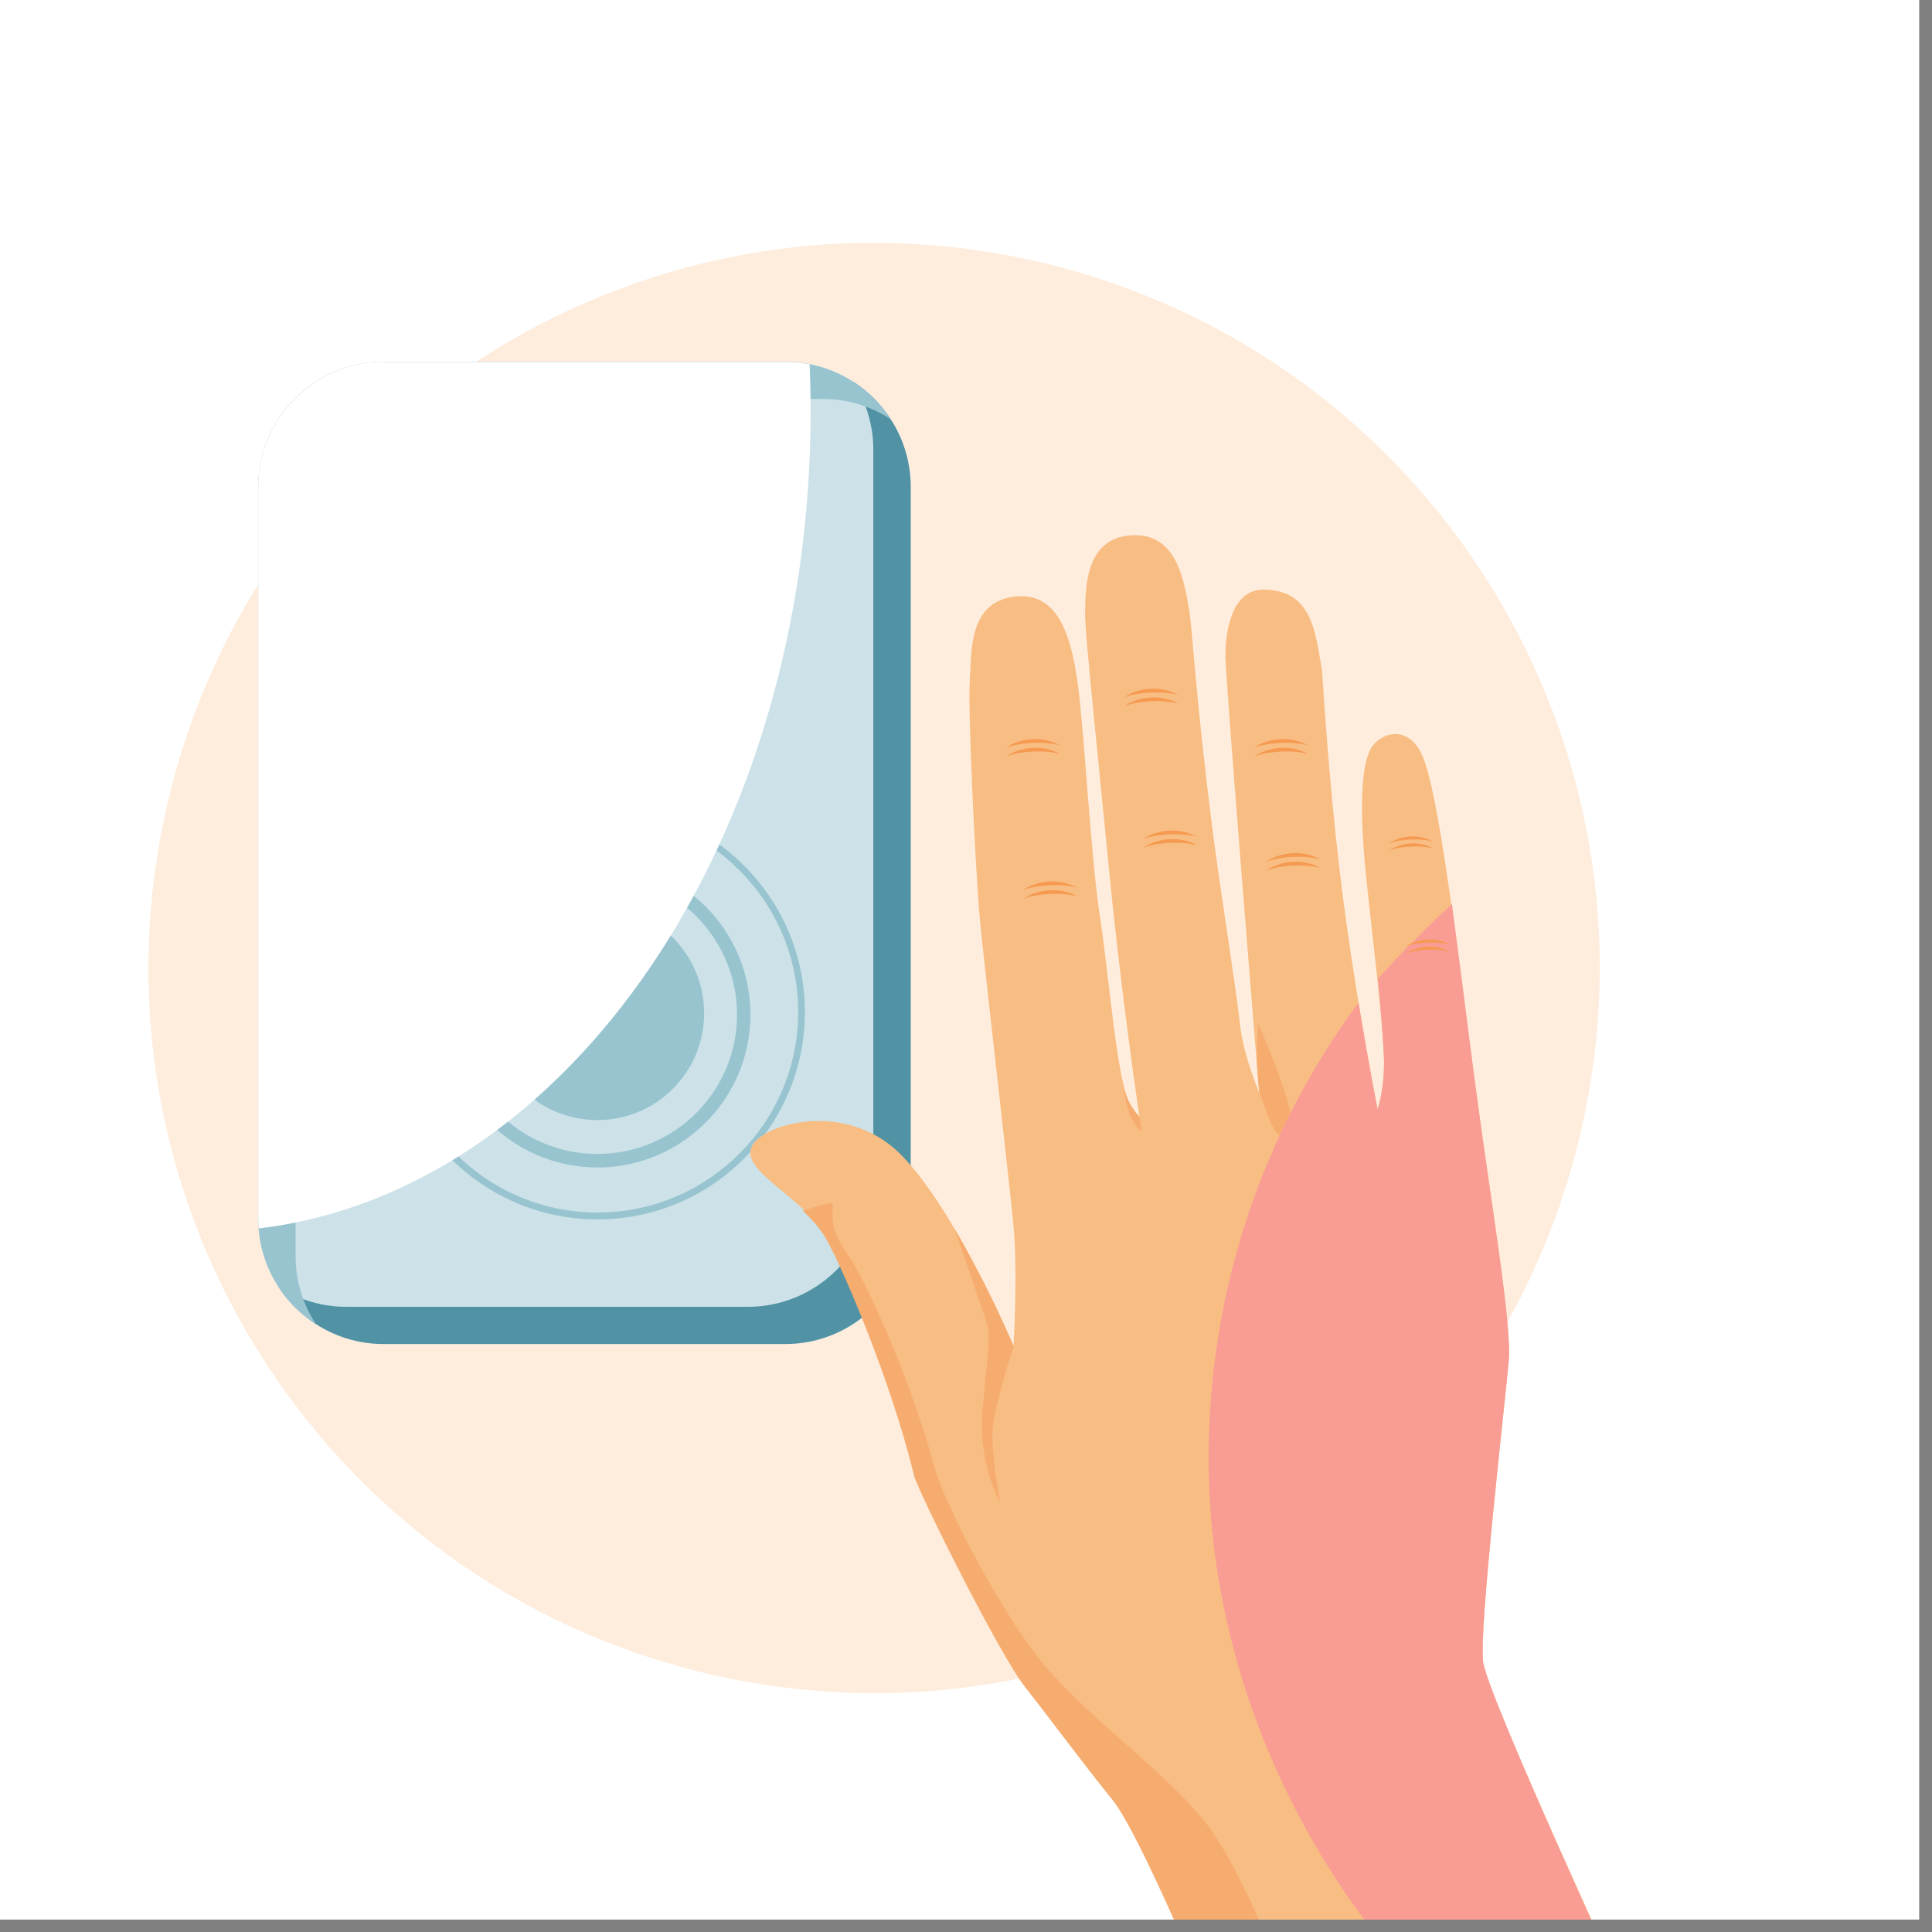 <svg width="151" height="151" viewBox="0 0 151 151" fill="none" xmlns="http://www.w3.org/2000/svg">
<rect x="0" y="0" width="151" height="151" fill="#808080" stroke="none"/>
<g clip-path="url(#clip0_69_33858)">
<path d="M73.84 126.15C102.47 126.15 125.68 102.94 125.68 74.31C125.68 45.68 102.47 22.47 73.84 22.47C45.21 22.47 22 45.68 22 74.31C22 102.94 45.21 126.15 73.84 126.15Z" fill="#E3EFF2"/>
<path d="M117.02 120.38L120.42 117.24L121.36 51.24L119.65 48.77L117.02 120.38Z" fill="#001C22"/>
<path d="M116.99 46.93H80.44C78.88 46.93 77.62 48 77.62 49.33L80 118.84C80 120.16 81.26 121.24 82.82 121.24H115.06C116.61 121.24 117.88 120.16 117.88 118.84L119.82 49.33C119.82 48 118.56 46.93 117 46.93H116.99Z" fill="#66A9B9"/>
<path d="M116.2 53.92H81.49V89.4H116.2V53.92Z" fill="#001C22"/>
<path d="M113.91 59.29H83.96V79.03H113.91V59.29Z" fill="#1C353B"/>
<path d="M121.083 51.121L120.402 117.238L121.102 117.245L121.783 51.129L121.083 51.121Z" fill="#006F8A"/>
<g style="mix-blend-mode:soft-light">
<path d="M81.49 79.45C81.86 79.45 82.22 79.47 82.59 79.47C101.15 79.47 116.19 68.26 116.19 54.43C116.19 54.26 116.18 54.09 116.17 53.92H81.49V79.45Z" fill="#A39F96"/>
</g>
<path d="M40.21 46.93C40.21 46.93 30.7 68.47 30.04 78.42C29.38 88.37 35.62 104.99 35.62 104.99H55.3C55.3 104.99 59.78 88.15 58.91 85.31C58.04 82.47 49.9 50.43 48.72 50.21C47.54 49.99 40.22 46.93 40.22 46.93H40.21Z" fill="#F8BD83"/>
<path d="M36.93 59.01C36.93 59.01 37.43 69.31 39.1 72.95C40.77 76.59 43.18 77.11 44.56 76.18C45.94 75.25 49.02 63.72 49.02 63.72L36.94 59.01H36.93Z" fill="#F7AC6F"/>
<path d="M47.82 66.75L59.9 75.42C61.76 76.75 64.37 76.32 65.7 74.47C67.03 72.61 66.6 70 64.75 68.67L52.67 60C50.81 58.67 48.2 59.1 46.87 60.95C45.54 62.81 45.97 65.42 47.82 66.75Z" fill="#F7AC6F"/>
<path d="M50.45 59.53L62.53 68.2C64.39 69.53 67 69.1 68.33 67.25C69.66 65.39 69.23 62.78 67.38 61.45L55.3 52.78C53.44 51.45 50.83 51.88 49.5 53.73C48.17 55.59 48.6 58.2 50.45 59.53Z" fill="#F7AC6F"/>
<path d="M55.06 150H30.28L34.28 98.98H56.59L55.06 150Z" fill="#F8BD83"/>
<path d="M66.735 20.794L30.808 51.545C30.124 52.13 30.044 53.159 30.629 53.843L47.614 73.687C48.199 74.371 49.228 74.451 49.912 73.865L85.839 43.115C86.523 42.53 86.603 41.501 86.018 40.817L69.033 20.973C68.448 20.289 67.419 20.209 66.735 20.794Z" fill="#006F8A"/>
<path d="M66.73 20.8L30.81 51.54C30.38 51.91 30.19 52.45 30.25 52.97C30.33 52.67 30.5 52.4 30.76 52.18L66.68 21.44C67.37 20.85 68.4 20.93 68.99 21.62L85.97 41.46C86.19 41.72 86.32 42.02 86.35 42.34C86.5 41.83 86.4 41.26 86.02 40.82L69.04 20.98C68.45 20.29 67.42 20.21 66.73 20.8Z" fill="#3A90A5"/>
<path style="mix-blend-mode:multiply" d="M49.97 73.23C49.28 73.82 48.25 73.74 47.66 73.05L30.68 53.21C30.46 52.95 30.33 52.65 30.3 52.33C30.15 52.84 30.25 53.42 30.63 53.85L47.61 73.69C48.2 74.38 49.23 74.46 49.92 73.87L85.84 43.13C86.27 42.76 86.46 42.22 86.4 41.7C86.32 42 86.15 42.27 85.89 42.49L49.97 73.23Z" fill="url(#paint0_linear_69_33858)"/>
<path d="M30.63 53.85L47.61 73.69C47.85 73.98 48.18 74.15 48.52 74.22C58.02 62.34 59.75 45.99 53.13 32.45L30.82 51.55C30.13 52.14 30.05 53.17 30.64 53.86L30.63 53.85Z" fill="#3A90A5"/>
<path d="M78.182 40.535L70.881 46.783C70.537 47.078 70.496 47.596 70.791 47.94L72.13 49.505C72.425 49.849 72.943 49.889 73.287 49.594L80.588 43.346C80.932 43.051 80.972 42.533 80.677 42.19L79.338 40.624C79.043 40.28 78.526 40.24 78.182 40.535Z" fill="#228299"/>
<path d="M55.665 60.775L54.472 61.796C54.363 61.889 54.351 62.053 54.444 62.162L55.4 63.279C55.493 63.388 55.657 63.401 55.766 63.308L56.959 62.287C57.068 62.193 57.081 62.029 56.988 61.92L56.032 60.803C55.938 60.694 55.774 60.681 55.665 60.775Z" fill="#66A9B9"/>
<path d="M56.07 100.29C56.07 100.29 61.32 90.89 61.32 84.98C61.32 79.07 56.29 70.5 56.07 66.17C55.94 63.67 56.63 58.79 55.85 55C55.09 51.31 53.32 49.5 51.38 49.5C49.56 49.5 47.96 51.66 47.48 55.12C46.91 59.17 47.9 63.08 47.76 65.3C47.44 70.53 43.17 77.11 42.73 84.54C42.29 91.97 44.26 98.97 46.01 98.97C47.76 98.97 51.7 104.22 56.07 100.28V100.29Z" fill="#F8BD83"/>
<path d="M52.14 49.14H51.25C49.858 49.14 48.73 50.268 48.73 51.66V54.49C48.73 55.882 49.858 57.01 51.25 57.01H52.14C53.532 57.01 54.66 55.882 54.66 54.49V51.66C54.66 50.268 53.532 49.14 52.14 49.14Z" fill="#FACC9F"/>
<path d="M49.17 62C49.17 62 50.23 61.35 51.79 61.43C53.35 61.51 54.28 62.26 54.28 62.26C54.28 62.26 53.41 61.86 51.74 61.78C50.07 61.7 49.17 62 49.17 62Z" fill="#F59A50"/>
<path d="M49.13 62.82C49.13 62.82 50.19 62.17 51.75 62.25C53.31 62.33 54.24 63.08 54.24 63.08C54.24 63.08 53.37 62.68 51.7 62.6C50.03 62.52 49.13 62.82 49.13 62.82Z" fill="#F59A50"/>
<path d="M61.31 84.98C61.31 84.73 61.29 84.47 61.27 84.21L61.15 84.18C61.15 84.18 59.37 93.71 54.37 97.48C49.37 101.25 43.42 100.66 42.96 101.96C42.5 103.25 52.88 103.75 53 105.5C53.12 107.22 49.13 148.69 49 150H55.04L56.55 99.33C57.87 96.79 61.29 89.75 61.29 84.98H61.31Z" fill="#F7AC6F"/>
<g clip-path="url(#clip1_69_33858)">
<path d="M150 -7H-14V157H150V-7Z" fill="white"/>
<path d="M123.504 88.673C130.698 58.214 111.821 27.694 81.341 20.504C50.861 13.315 20.321 32.18 13.127 62.639C5.933 93.099 24.81 123.619 55.29 130.808C85.769 137.997 116.31 119.133 123.504 88.673Z" fill="#FEEDDD"/>
<path d="M61.388 28.275H29.983C24.576 28.275 20.193 32.655 20.193 38.058V95.261C20.193 100.664 24.576 105.044 29.983 105.044H61.388C66.794 105.044 71.177 100.664 71.177 95.261V38.058C71.177 32.655 66.794 28.275 61.388 28.275Z" fill="#CCE2E8"/>
<path d="M66.682 29.849C67.677 31.379 68.257 33.194 68.257 35.14V92.353C68.257 97.731 63.849 102.137 58.467 102.137H27.052C25.105 102.137 23.289 101.557 21.758 100.562C23.508 103.252 26.538 105.044 29.973 105.044H61.388C66.769 105.044 71.178 100.639 71.178 95.261V38.047C71.178 34.615 69.384 31.587 66.693 29.838L66.682 29.849Z" fill="#5192A4"/>
<path d="M24.678 103.47C23.683 101.94 23.103 100.125 23.103 98.18V40.966C23.103 35.588 27.511 31.183 32.893 31.183H64.308C66.255 31.183 68.071 31.762 69.603 32.757C67.852 30.067 64.822 28.275 61.388 28.275H29.973C24.591 28.275 20.183 32.68 20.183 38.058V95.272C20.183 98.704 21.977 101.732 24.667 103.481L24.678 103.47Z" fill="#98C4D0"/>
<path fill-rule="evenodd" clip-rule="evenodd" d="M55.032 79.192C55.032 83.805 51.302 87.543 46.686 87.543C42.07 87.543 38.318 83.805 38.318 79.192C38.318 74.579 42.059 70.841 46.686 70.841C51.313 70.841 55.032 74.579 55.032 79.192Z" fill="#98C4D0"/>
<path d="M46.698 91.249C40.102 91.249 34.731 85.882 34.731 79.301C34.731 72.721 40.102 67.343 46.698 67.343C53.294 67.343 58.653 72.71 58.653 79.301C58.653 85.893 53.283 91.249 46.698 91.249ZM46.698 68.403C40.67 68.403 35.781 73.289 35.781 79.301C35.781 85.314 40.67 90.189 46.698 90.189C52.725 90.189 57.603 85.303 57.603 79.301C57.603 73.3 52.714 68.403 46.698 68.403Z" fill="#98C4D0"/>
<path d="M46.697 95.305C37.75 95.305 30.476 88.035 30.476 79.105C30.476 70.174 37.75 62.905 46.697 62.905C55.645 62.905 62.908 70.174 62.908 79.105C62.908 88.035 55.634 95.305 46.697 95.305ZM46.697 63.419C38.045 63.419 31.012 70.458 31.012 79.094C31.012 87.729 38.056 94.769 46.697 94.769C55.339 94.769 62.383 87.74 62.383 79.094C62.383 70.447 55.35 63.419 46.697 63.419Z" fill="#98C4D0"/>
<g style="mix-blend-mode:soft-light">
<path d="M29.973 28.275C24.591 28.275 20.183 32.68 20.183 38.058V95.272C20.183 95.523 20.204 95.764 20.215 96.015C44.389 93.129 63.357 65.638 63.357 32.123C63.357 30.898 63.324 29.674 63.28 28.472C62.667 28.351 62.033 28.286 61.377 28.286H29.962L29.973 28.275Z" fill="white"/>
</g>
<path d="M94.903 157C94.903 157 89.27 143.347 87.104 140.68C84.938 138.013 81.777 133.739 80.311 131.913C78.309 129.41 71.889 116.511 71.593 115.33C69.679 107.46 65.632 98.223 64.549 96.54C62.591 93.501 58.041 91.577 58.708 89.708C59.364 87.882 66.047 85.871 70.379 90.211C74.711 94.539 79.217 105.208 79.217 105.208C79.217 105.208 79.556 99.546 79.217 95.873C78.878 92.2 76.92 75.432 76.592 71.934C76.264 68.436 75.63 55.461 75.794 53.296C75.958 51.132 75.586 47.076 79.294 46.628C82.74 46.213 83.735 49.798 84.238 53.46C84.741 57.122 85.266 67.168 85.977 71.682C86.656 76.044 87.301 84.581 88.307 86.243C89.303 87.904 89.029 87.106 89.029 87.106C89.029 87.106 87.673 78.044 86.721 68.381C85.759 58.554 84.763 49.12 84.807 47.995C84.862 46.41 84.599 41.829 88.723 41.829C91.972 41.829 92.562 45.349 92.967 47.831C93.175 49.131 93.47 54.586 94.728 64.544C95.33 69.332 96.577 76.951 96.916 80.078C97.189 82.548 98.414 85.39 98.414 85.39C98.414 85.39 95.833 53.832 95.778 51.35C95.745 49.711 96.139 46.082 98.731 46.082C102.615 46.082 102.812 49.569 103.304 52.258C103.38 52.662 103.741 60.15 104.791 68.764C105.885 77.716 107.668 86.702 107.668 86.702C107.668 86.702 108.259 85.062 108.16 82.559C108.029 79.181 107.242 73.114 106.76 68.37C106.148 62.435 106.498 59.232 107.307 58.259C108.325 57.035 110.228 56.871 111.179 59.09C112.437 62.008 113.761 73.103 115.27 84.537C116.561 94.288 118.169 103.459 117.918 106.378C117.611 109.865 115.588 127.213 115.916 129.88C116.244 132.547 127.587 157.011 127.587 157.011H94.892L94.903 157Z" fill="#F8BD83"/>
<path d="M74.612 96.037C74.612 96.037 76.592 99.437 78.189 102.902C78.561 103.711 79.228 105.219 79.228 105.219C79.228 105.219 77.85 109.406 77.61 111.395C77.369 113.385 78.189 117.44 78.189 117.44C78.189 117.44 76.374 114.445 76.811 109.952C77.249 105.449 77.435 104.323 77.063 103.197C76.691 102.071 74.602 96.026 74.602 96.026L74.612 96.037Z" fill="#F7AC6F"/>
<path d="M107.679 86.702C107.679 86.702 107.636 89.839 108.303 91.337C108.97 92.834 110.425 93.709 111.147 93.337C111.573 93.107 107.679 86.702 107.679 86.702Z" fill="#F7AC6F"/>
<path d="M94.334 142.593C91.206 138.592 86.338 135.291 82.335 130.951C78.331 126.611 73.726 117.167 73.114 114.915C71.068 107.394 67.469 99.677 66.157 97.884C63.51 94.233 67.109 93.282 62.744 94.627C63.368 95.217 63.947 95.851 64.396 96.54C65.479 98.223 69.526 107.46 71.44 115.33C71.725 116.511 78.156 129.421 80.158 131.913C81.624 133.749 84.785 138.013 86.951 140.68C89.117 143.347 94.75 157 94.75 157H101.007C99.705 152.584 96.555 145.424 94.334 142.593Z" fill="#F7AC6F"/>
<path d="M87.793 85.018C87.793 85.018 87.968 86.232 88.274 87.062C88.581 87.893 89.226 88.495 89.226 88.495L89.062 87.281C89.062 87.281 88.581 86.757 88.362 86.363C88.143 85.969 87.793 85.018 87.793 85.018Z" fill="#F7AC6F"/>
<path d="M98.404 85.281C98.404 85.281 99.311 88.025 99.749 88.495C100.187 88.975 100.985 89.26 101.051 88.801C101.357 86.691 98.338 80.023 98.338 80.023C98.338 80.023 98.229 82.122 98.24 82.898C98.24 83.444 98.404 85.281 98.404 85.281Z" fill="#F7AC6F"/>
<g style="mix-blend-mode:soft-light">
<path d="M115.916 129.869C115.587 127.202 117.611 109.854 117.917 106.367C118.169 103.448 116.561 94.277 115.27 84.526C114.647 79.793 114.056 74.94 113.476 70.655C111.332 72.644 109.188 74.798 107.69 76.503C107.92 78.886 108.095 81.083 108.16 82.548C108.259 85.051 107.668 86.691 107.668 86.691C107.668 86.691 106.968 83.182 106.18 78.361C106.18 78.372 106.159 78.394 106.148 78.405C98.808 88.363 94.465 100.65 94.465 113.964C94.465 130.579 101.718 146.124 112.634 156.989H127.51C126.613 154.989 116.222 132.405 115.905 129.858L115.916 129.869Z" fill="#F99C94"/>
</g>
<path d="M97.988 58.445C97.988 58.445 98.819 57.822 100.11 57.767C101.401 57.712 102.232 58.259 102.232 58.259C102.232 58.259 101.488 57.997 100.099 58.062C98.71 58.128 97.988 58.445 97.988 58.445Z" fill="#F59A50"/>
<path d="M98.02 59.123C98.02 59.123 98.852 58.499 100.143 58.445C101.433 58.39 102.265 58.937 102.265 58.937C102.265 58.937 101.521 58.674 100.132 58.74C98.742 58.806 98.02 59.123 98.02 59.123Z" fill="#F59A50"/>
<path d="M108.511 65.933C108.511 65.933 109.189 65.43 110.25 65.375C111.311 65.331 111.989 65.78 111.989 65.78C111.989 65.78 111.377 65.561 110.239 65.616C109.101 65.659 108.511 65.933 108.511 65.933Z" fill="#F59A50"/>
<path d="M108.543 66.479C108.543 66.479 109.222 65.976 110.283 65.922C111.344 65.867 112.022 66.326 112.022 66.326C112.022 66.326 111.409 66.108 110.272 66.162C109.134 66.206 108.543 66.479 108.543 66.479Z" fill="#F59A50"/>
<path d="M109.834 73.989C109.834 73.989 110.512 73.486 111.573 73.431C112.634 73.377 113.312 73.836 113.312 73.836C113.312 73.836 112.7 73.617 111.562 73.672C110.425 73.716 109.834 73.989 109.834 73.989Z" fill="#F59A50"/>
<path d="M109.856 74.546C109.856 74.546 110.534 74.043 111.595 73.989C112.656 73.945 113.334 74.393 113.334 74.393C113.334 74.393 112.722 74.175 111.584 74.229C110.447 74.273 109.856 74.546 109.856 74.546Z" fill="#F59A50"/>
<path d="M87.837 54.51C87.837 54.51 88.668 53.886 89.959 53.832C91.25 53.777 92.081 54.324 92.081 54.324C92.081 54.324 91.337 54.061 89.948 54.127C88.559 54.182 87.837 54.51 87.837 54.51Z" fill="#F59A50"/>
<path d="M87.859 55.187C87.859 55.187 88.69 54.564 89.981 54.51C91.272 54.455 92.103 55.002 92.103 55.002C92.103 55.002 91.359 54.739 89.97 54.805C88.581 54.87 87.859 55.187 87.859 55.187Z" fill="#F59A50"/>
<path d="M78.605 58.445C78.605 58.445 79.436 57.822 80.727 57.767C82.018 57.712 82.849 58.259 82.849 58.259C82.849 58.259 82.105 57.997 80.716 58.062C79.327 58.128 78.605 58.445 78.605 58.445Z" fill="#F59A50"/>
<path d="M78.626 59.123C78.626 59.123 79.458 58.499 80.749 58.445C82.039 58.39 82.871 58.937 82.871 58.937C82.871 58.937 82.127 58.674 80.738 58.74C79.348 58.795 78.626 59.123 78.626 59.123Z" fill="#F59A50"/>
<path d="M79.939 69.573C79.939 69.573 80.771 68.95 82.061 68.895C83.352 68.84 84.184 69.387 84.184 69.387C84.184 69.387 83.44 69.124 82.051 69.19C80.661 69.245 79.939 69.573 79.939 69.573Z" fill="#F59A50"/>
<path d="M79.972 70.25C79.972 70.25 80.803 69.627 82.094 69.573C83.385 69.518 84.216 70.065 84.216 70.065C84.216 70.065 83.472 69.802 82.083 69.868C80.694 69.922 79.972 70.25 79.972 70.25Z" fill="#F59A50"/>
<path d="M89.303 65.594C89.303 65.594 90.134 64.971 91.425 64.916C92.716 64.861 93.547 65.408 93.547 65.408C93.547 65.408 92.803 65.146 91.414 65.211C90.025 65.266 89.303 65.594 89.303 65.594Z" fill="#F59A50"/>
<path d="M89.335 66.26C89.335 66.26 90.167 65.638 91.457 65.583C92.748 65.528 93.58 66.075 93.58 66.075C93.58 66.075 92.836 65.812 91.447 65.878C90.057 65.933 89.335 66.26 89.335 66.26Z" fill="#F59A50"/>
<path d="M98.939 67.354C98.939 67.354 99.771 66.731 101.062 66.676C102.352 66.621 103.184 67.168 103.184 67.168C103.184 67.168 102.44 66.906 101.051 66.971C99.661 67.037 98.939 67.354 98.939 67.354Z" fill="#F59A50"/>
<path d="M98.972 68.031C98.972 68.031 99.803 67.408 101.094 67.354C102.385 67.299 103.216 67.846 103.216 67.846C103.216 67.846 102.472 67.583 101.083 67.649C99.694 67.704 98.972 68.031 98.972 68.031Z" fill="#F59A50"/>
</g>
</g>
<defs>
<linearGradient id="paint0_linear_69_33858" x1="62.125" y1="34.284" x2="53.416" y2="63.97" gradientUnits="userSpaceOnUse">
<stop stop-color="#B3B3B3"/>
<stop offset="0.16" stop-color="#C2C2C2"/>
<stop offset="0.44" stop-color="#D6D6D6"/>
<stop offset="0.72" stop-color="#E2E2E2"/>
<stop offset="1" stop-color="#E6E6E6"/>
</linearGradient>
<clipPath id="clip0_69_33858">
<rect width="150.13" height="150.03" fill="white"/>
</clipPath>
<clipPath id="clip1_69_33858">
<rect width="164" height="164" fill="white" transform="translate(-14 -7)"/>
</clipPath>
</defs>
</svg>
